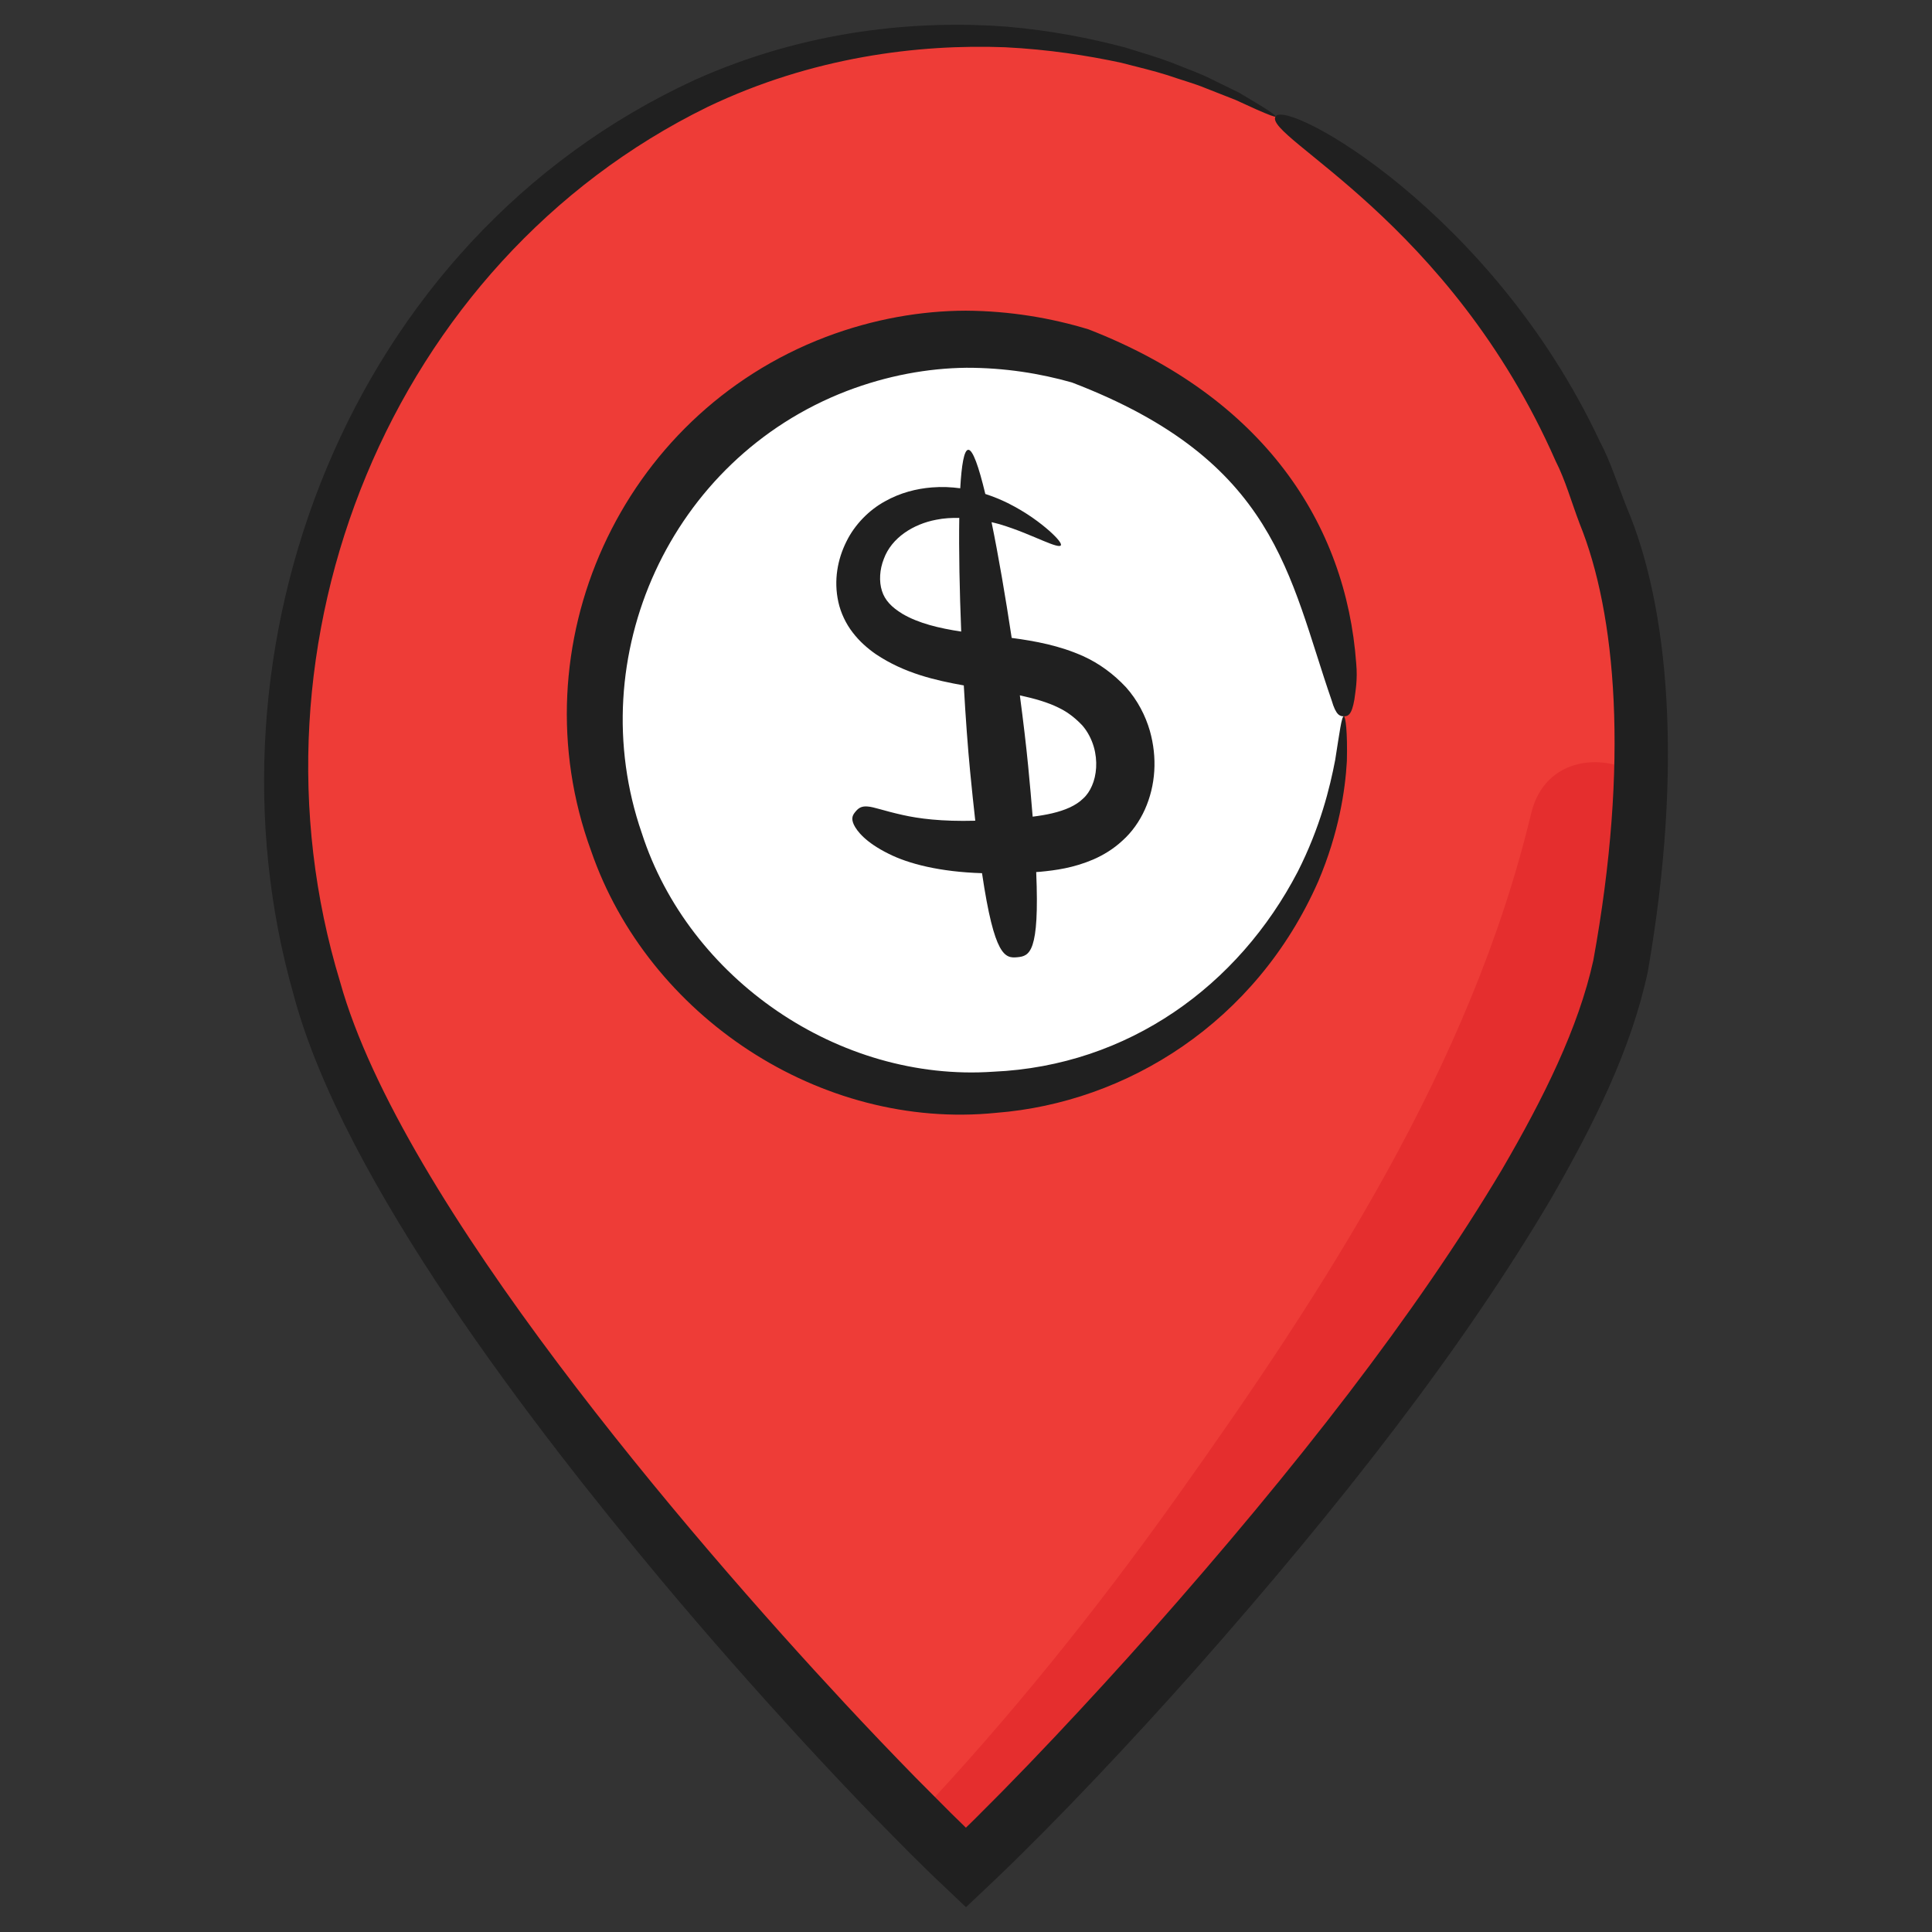 <svg id="Layer_1" enable-background="new 0 0 135 135" height="512" viewBox="0 0 135 135" width="512" xmlns="http://www.w3.org/2000/svg"><rect x="0" y="0" width="135" height="135" fill="#333333" stroke="none"/><g><g><path d="m114.822 54.373c-.07 4.19-.59 8.66-1.63 13.4-4.35 19.73-36.7 54.34-45.69 62.72-.94-.88-2.15-2.05-3.54-3.46-11.94-12.02-38.27-41.6-42.15-59.26-7.09-32.21 10.24-51.62 24.06-59.63.06-.04.13-.07.19-.11 12.9-7.38 29.97-7.38 42.87 0 .07.04.13.07.2.11 11.78 6.83 26.12 21.95 25.69 46.23z" fill="#ee3c37"/></g><g><ellipse cx="67.729" cy="50.053" fill="#fff" rx="26.173" ry="26.361"/></g><g><path d="m114.822 54.373c-.07 4.19-.59 8.66-1.63 13.4-4.35 19.73-36.7 54.34-45.69 62.72-.94-.88-2.15-2.05-3.54-3.46 6.58-6.99 12.62-14.49 18.21-22.34 10.41-14.62 20.59-30.2 24.82-47.86.96-4.01 5.26-4.36 7.83-2.46z" fill="#e52e2e"/></g><g fill="#202020"><path d="m76.057 23.012c-2.577-.783-5.454-1.284-8.57-1.303-3.111.007-6.455.573-9.792 1.839-14.353 5.467-21.628 21.583-16.39 35.911 3.973 11.522 16.007 19.546 28.306 18.301 9.106-.715 18.156-6.299 22.507-16.182 1.439-3.396 1.881-6.363 1.995-8.384.052-2.033-.09-3.144-.212-3.141-.158-.001-.294 1.106-.603 3.046-.369 1.93-1.046 4.712-2.616 7.808-4.147 7.971-11.837 13.562-21.266 13.979-10.814.748-21.289-6.5-24.57-16.671-4.259-12.32 1.991-26.135 14.301-30.885 2.848-1.092 5.699-1.601 8.375-1.632 2.678-.004 5.149.395 7.378 1.027 14.316 5.477 15.131 13.495 18.154 22.227.295 1.016.568 1.103.849 1.101.281-.002.546-.072.735-1.168.067-.546.238-1.362.128-2.538-.711-9.743-6.47-18.573-18.708-23.335z"/><path d="m20.515 69.509c3.49 13.097 16.933 30.408 25.637 40.843 3.309 3.956 6.653 7.743 9.977 11.359 1.661 1.809 3.325 3.568 4.984 5.281.838.851 1.669 1.694 2.493 2.529.477.469.951.935 1.423 1.399.827.786 1.651 1.568 2.47 2.347.679-.642 1.354-1.28 2.027-1.916.471-.455.94-.907 1.407-1.358.663-.661 1.32-1.315 1.971-1.964 1.291-1.305 2.539-2.597 3.749-3.875 2.42-2.554 4.691-5.039 6.814-7.427 10.313-11.66 18.734-22.503 24.912-32.962 3.021-5.255 5.593-10.42 6.757-15.835 2.521-14.454 1.438-25.618-1.454-32.444-.655-1.636-1.147-3.25-1.906-4.666-7.507-16.023-21.896-23.957-22.649-22.678-.841 1.427 12.174 7.253 19.572 24.068.683 1.336 1.101 2.86 1.685 4.395 2.529 6.236 3.477 16.638.951 30.502-1.033 4.699-3.46 9.604-6.396 14.638-5.999 10.059-14.327 20.764-24.515 32.277-2.097 2.359-4.339 4.818-6.72 7.342-1.19 1.263-2.417 2.54-3.679 3.823-.634.637-1.275 1.279-1.921 1.928l-.49.479-.102.1-.002.003-.01.014-.017-.011c-.349-.341-.701-.684-1.053-1.028-.811-.815-1.63-1.638-2.456-2.468-1.64-1.677-3.292-3.404-4.943-5.181-10.829-11.64-30.977-35.054-35.261-50.395-7.235-23.773 3.565-50.325 25.668-61.153 7.316-3.505 14.747-4.403 20.792-4.173 3.038.151 5.756.577 8.111 1.082 1.163.303 2.257.557 3.238.869.972.337 1.885.583 2.666.908.789.31 1.488.585 2.094.823.593.271 1.094.499 1.499.684.818.357 1.26.525 1.29.475.035-.06-.344-.338-1.111-.808-.387-.232-.866-.519-1.432-.858-.594-.291-1.279-.626-2.052-1.004-.772-.386-1.682-.695-2.656-1.096-.984-.375-2.086-.694-3.265-1.061-2.386-.633-5.163-1.187-8.293-1.457-6.227-.463-13.973.225-21.766 3.723-24.335 11.216-34.917 39.796-28.037 63.926z"/><path d="m78.661 48.003c-.84-.894-1.846-1.647-2.983-2.158-1.643-.737-3.346-1.053-4.985-1.27-.434-2.865-.926-5.751-1.407-8.087.185.046.377.087.552.139 1.284.383 2.312.857 3.042 1.155.729.306 1.165.446 1.245.328.078-.114-.201-.48-.808-1.022-.612-.535-1.55-1.262-2.896-1.935-.464-.229-.993-.45-1.571-.637-.456-1.906-.879-3.117-1.198-3.086-.287.028-.463 1.059-.554 2.689-.625-.084-1.285-.117-1.982-.06-1.061.085-2.204.365-3.285.976-1.073.585-2.102 1.599-2.694 2.82-.605 1.216-.893 2.688-.556 4.211.163.749.527 1.52 1.003 2.131.473.62 1.039 1.113 1.62 1.516 2.003 1.342 4.174 1.828 6.142 2.181.127 2.249.281 4.349.441 6.001.123 1.272.244 2.416.361 3.453-2.377.064-3.973-.152-5.077-.402-1.327-.293-2.002-.565-2.456-.593-.45-.038-.655.143-.834.359-.179.217-.335.435-.12.907.216.454.825 1.241 2.414 2.028 1.394.709 3.59 1.276 6.545 1.367.867 5.86 1.616 5.955 2.474 5.872.844-.082 1.552-.309 1.312-5.951.091-.006.177-.011.271-.019 1.082-.103 2.335-.268 3.716-.86.686-.299 1.392-.716 2.033-1.312.665-.591 1.203-1.356 1.577-2.189.749-1.677.877-3.614.341-5.5-.301-1.031-.832-2.103-1.682-3.054zm-15.61-5.116c-.756-.459-1.222-.952-1.424-1.598-.214-.659-.162-1.499.131-2.236.546-1.49 2.07-2.434 3.657-2.735.548-.112 1.086-.137 1.615-.129-.036 2.264.021 5.092.135 7.943-1.544-.234-2.983-.576-4.114-1.244zm13.254 12.014c-.158.363-.361.665-.613.891-.252.25-.574.46-.934.627-.761.35-1.672.532-2.6.646-.085-1.068-.19-2.247-.317-3.562-.135-1.387-.335-3.085-.578-4.914 1.029.222 1.953.488 2.705.861.701.332 1.243.801 1.664 1.245.374.432.643.961.798 1.493.284.979.192 1.995-.126 2.713z"/></g></g></svg>